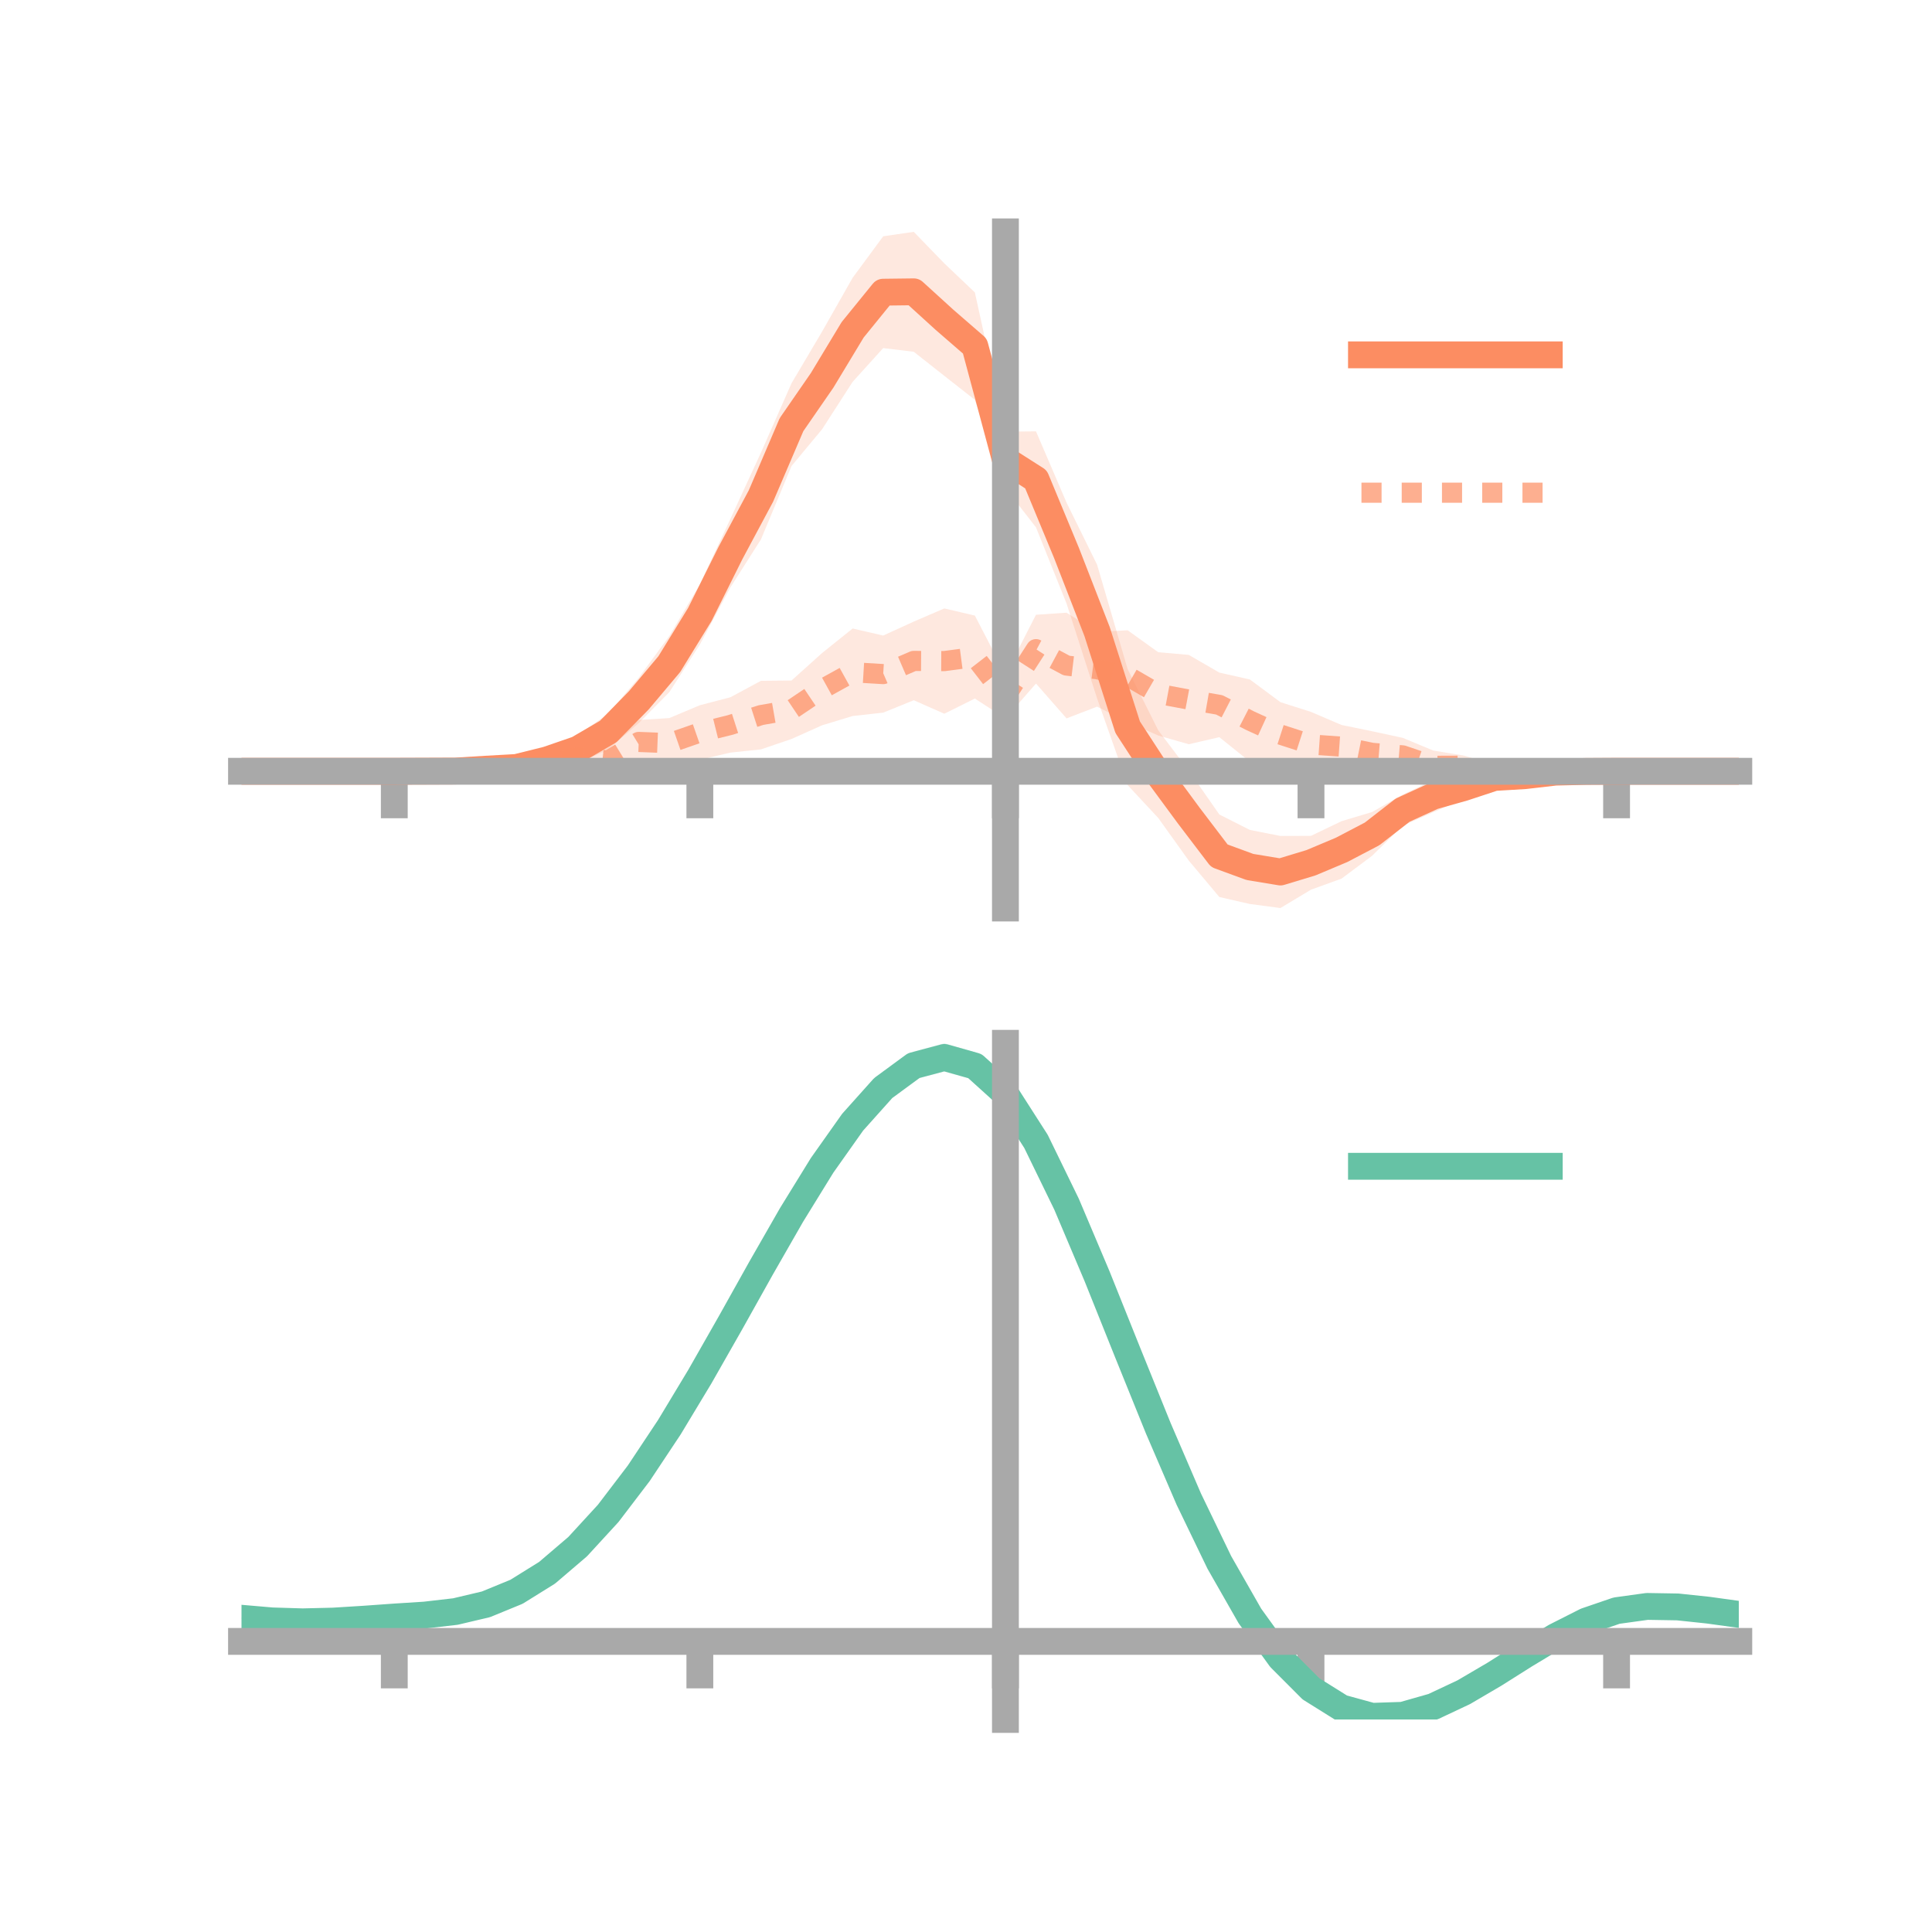 <?xml version="1.0" encoding="utf-8" standalone="no"?>
<!DOCTYPE svg PUBLIC "-//W3C//DTD SVG 1.1//EN"
  "http://www.w3.org/Graphics/SVG/1.1/DTD/svg11.dtd">
<!-- Created with matplotlib (https://matplotlib.org/) -->
<svg height="144pt" version="1.1" viewBox="0 0 144 144" width="144pt" xmlns="http://www.w3.org/2000/svg" xmlns:xlink="http://www.w3.org/1999/xlink">
 <defs>
  <style type="text/css">*{stroke-linecap:butt;stroke-linejoin:round;}</style>
 </defs>
 <g id="figure_1">
  <g id="patch_1">
   <path d="M 0 144 
L 144 144 
L 144 0 
L 0 0 
z
" style="fill:none;"/>
  </g>
  <g id="axes_1">
   <g id="patch_2">
    <path d="M 18 67.68 
L 129.6 67.68 
L 129.6 17.28 
L 18 17.28 
z
" style="fill:none;"/>
   </g>
   <g id="PolyCollection_1">
    <path clip-path="url(#p1a3e454b20)" d="M 18 57.486 
L 18 57.486 
L 20.278 57.486 
L 22.555 57.486 
L 24.833 57.486 
L 27.11 57.486 
L 29.388 57.486 
L 31.665 57.418 
L 33.943 57.296 
L 36.22 57.014 
L 38.498 56.697 
L 40.776 55.765 
L 43.053 54.791 
L 45.331 53.194 
L 47.608 50.517 
L 49.886 47.407 
L 52.163 43.556 
L 54.441 38.673 
L 56.718 33.734 
L 58.996 28.566 
L 61.273 24.716 
L 63.551 20.703 
L 65.829 17.612 
L 68.106 17.28 
L 70.384 19.632 
L 72.661 21.795 
L 74.939 32.171 
L 77.216 32.151 
L 79.494 37.462 
L 81.771 42.091 
L 84.049 49.878 
L 86.327 54.431 
L 88.604 57.436 
L 90.882 60.708 
L 93.159 61.858 
L 95.437 62.309 
L 97.714 62.298 
L 99.992 61.206 
L 102.269 60.523 
L 104.547 59.224 
L 106.824 58.146 
L 109.102 57.853 
L 111.38 57.383 
L 113.657 57.501 
L 115.935 57.353 
L 118.212 57.442 
L 120.49 57.486 
L 122.767 57.486 
L 125.045 57.486 
L 127.322 57.486 
L 129.6 57.486 
L 129.6 57.486 
L 129.6 57.486 
L 127.322 57.486 
L 125.045 57.486 
L 122.767 57.486 
L 120.49 57.486 
L 118.212 57.557 
L 115.935 57.748 
L 113.657 58.125 
L 111.38 58.516 
L 109.102 59.549 
L 106.824 60.54 
L 104.547 61.541 
L 102.269 63.785 
L 99.992 65.487 
L 97.714 66.311 
L 95.437 67.68 
L 93.159 67.379 
L 90.882 66.858 
L 88.604 64.144 
L 86.327 60.965 
L 84.049 58.518 
L 81.771 52.06 
L 79.494 44.982 
L 77.216 39.304 
L 74.939 36.382 
L 72.661 29.801 
L 70.384 28.014 
L 68.106 26.219 
L 65.829 25.944 
L 63.551 28.46 
L 61.273 31.995 
L 58.996 34.734 
L 56.718 40.201 
L 54.441 43.778 
L 52.163 48.036 
L 49.886 51.592 
L 47.608 53.892 
L 45.331 55.856 
L 43.053 56.912 
L 40.776 57.507 
L 38.498 57.708 
L 36.22 57.645 
L 33.943 57.643 
L 31.665 57.537 
L 29.388 57.486 
L 27.11 57.486 
L 24.833 57.486 
L 22.555 57.486 
L 20.278 57.486 
L 18 57.486 
z
" style="fill:#fc8d62;fill-opacity:0.2;"/>
   </g>
   <g id="PolyCollection_2">
    <path clip-path="url(#p1a3e454b20)" d="M 18 57.486 
L 18 57.486 
L 20.278 57.486 
L 22.555 57.486 
L 24.833 57.486 
L 27.11 57.486 
L 29.388 57.486 
L 31.665 57.423 
L 33.943 57.203 
L 36.22 56.87 
L 38.498 56.594 
L 40.776 56.184 
L 43.053 55.292 
L 45.331 55.261 
L 47.608 53.665 
L 49.886 53.521 
L 52.163 52.564 
L 54.441 51.97 
L 56.718 50.744 
L 58.996 50.722 
L 61.273 48.673 
L 63.551 46.845 
L 65.829 47.37 
L 68.106 46.33 
L 70.384 45.348 
L 72.661 45.882 
L 74.939 50.278 
L 77.216 45.821 
L 79.494 45.668 
L 81.771 47.091 
L 84.049 46.978 
L 86.327 48.613 
L 88.604 48.812 
L 90.882 50.131 
L 93.159 50.645 
L 95.437 52.336 
L 97.714 53.06 
L 99.992 54.035 
L 102.269 54.503 
L 104.547 54.993 
L 106.824 55.94 
L 109.102 56.315 
L 111.38 57.002 
L 113.657 57.068 
L 115.935 57.262 
L 118.212 57.426 
L 120.49 57.485 
L 122.767 57.486 
L 125.045 57.486 
L 127.322 57.486 
L 129.6 57.486 
L 129.6 57.486 
L 129.6 57.486 
L 127.322 57.486 
L 125.045 57.486 
L 122.767 57.486 
L 120.49 57.486 
L 118.212 57.543 
L 115.935 57.693 
L 113.657 57.904 
L 111.38 57.93 
L 109.102 57.828 
L 106.824 58.217 
L 104.547 57.609 
L 102.269 57.723 
L 99.992 57.267 
L 97.714 57.92 
L 95.437 57.167 
L 93.159 56.771 
L 90.882 54.945 
L 88.604 55.471 
L 86.327 54.82 
L 84.049 53.819 
L 81.771 52.668 
L 79.494 53.544 
L 77.216 50.948 
L 74.939 53.55 
L 72.661 52.065 
L 70.384 53.197 
L 68.106 52.192 
L 65.829 53.116 
L 63.551 53.368 
L 61.273 54.06 
L 58.996 55.079 
L 56.718 55.855 
L 54.441 56.094 
L 52.163 56.632 
L 49.886 57.259 
L 47.608 56.936 
L 45.331 58.128 
L 43.053 57.59 
L 40.776 57.832 
L 38.498 57.757 
L 36.22 57.657 
L 33.943 57.676 
L 31.665 57.55 
L 29.388 57.486 
L 27.11 57.486 
L 24.833 57.486 
L 22.555 57.486 
L 20.278 57.486 
L 18 57.486 
z
" style="fill:#fc8d62;fill-opacity:0.2;"/>
   </g>
   <g id="matplotlib.axis_1">
    <g id="xtick_1">
     <g id="line2d_1">
      <defs>
       <path d="M 0 0 
L 0 3.5 
" id="md68ec0780b" style="stroke:#a9a9a9;stroke-width:2;"/>
      </defs>
      <g>
       <use style="fill:#a9a9a9;stroke:#a9a9a9;stroke-width:2;" x="29.388" xlink:href="#md68ec0780b" y="57.486"/>
      </g>
     </g>
    </g>
    <g id="xtick_2">
     <g id="line2d_2">
      <g>
       <use style="fill:#a9a9a9;stroke:#a9a9a9;stroke-width:2;" x="52.163" xlink:href="#md68ec0780b" y="57.486"/>
      </g>
     </g>
    </g>
    <g id="xtick_3">
     <g id="line2d_3">
      <g>
       <use style="fill:#a9a9a9;stroke:#a9a9a9;stroke-width:2;" x="74.939" xlink:href="#md68ec0780b" y="57.486"/>
      </g>
     </g>
    </g>
    <g id="xtick_4">
     <g id="line2d_4">
      <g>
       <use style="fill:#a9a9a9;stroke:#a9a9a9;stroke-width:2;" x="97.714" xlink:href="#md68ec0780b" y="57.486"/>
      </g>
     </g>
    </g>
    <g id="xtick_5">
     <g id="line2d_5">
      <g>
       <use style="fill:#a9a9a9;stroke:#a9a9a9;stroke-width:2;" x="120.49" xlink:href="#md68ec0780b" y="57.486"/>
      </g>
     </g>
    </g>
   </g>
   <g id="matplotlib.axis_2"/>
   <g id="line2d_6">
    <path clip-path="url(#p1a3e454b20)" d="M 18 57.486 
L 20.278 57.486 
L 22.555 57.486 
L 24.833 57.486 
L 27.11 57.486 
L 29.388 57.486 
L 31.665 57.478 
L 33.943 57.469 
L 36.22 57.33 
L 38.498 57.203 
L 40.776 56.636 
L 43.053 55.852 
L 45.331 54.525 
L 47.608 52.205 
L 49.886 49.5 
L 52.163 45.796 
L 54.441 41.225 
L 56.718 36.968 
L 58.996 31.65 
L 61.273 28.355 
L 63.551 24.582 
L 65.829 21.778 
L 68.106 21.75 
L 70.384 23.823 
L 72.661 25.798 
L 74.939 34.277 
L 77.216 35.727 
L 79.494 41.222 
L 81.771 47.075 
L 84.049 54.198 
L 86.327 57.698 
L 88.604 60.79 
L 90.882 63.783 
L 93.159 64.618 
L 95.437 64.994 
L 97.714 64.304 
L 99.992 63.346 
L 102.269 62.154 
L 104.547 60.383 
L 106.824 59.343 
L 109.102 58.701 
L 111.38 57.949 
L 113.657 57.813 
L 115.935 57.55 
L 118.212 57.499 
L 120.49 57.486 
L 122.767 57.486 
L 125.045 57.486 
L 127.322 57.486 
L 129.6 57.486 
" style="fill:none;stroke:#fc8d62;stroke-linecap:square;stroke-width:2;"/>
   </g>
   <g id="line2d_7">
    <path clip-path="url(#p1a3e454b20)" d="M 18 57.486 
L 20.278 57.486 
L 22.555 57.486 
L 24.833 57.486 
L 27.11 57.486 
L 29.388 57.486 
L 31.665 57.487 
L 33.943 57.44 
L 36.22 57.263 
L 38.498 57.175 
L 40.776 57.008 
L 43.053 56.441 
L 45.331 56.694 
L 47.608 55.3 
L 49.886 55.39 
L 52.163 54.598 
L 54.441 54.032 
L 56.718 53.299 
L 58.996 52.9 
L 61.273 51.366 
L 63.551 50.106 
L 65.829 50.243 
L 68.106 49.261 
L 70.384 49.273 
L 72.661 48.973 
L 74.939 51.914 
L 77.216 48.384 
L 79.494 49.606 
L 81.771 49.879 
L 84.049 50.398 
L 86.327 51.716 
L 88.604 52.142 
L 90.882 52.538 
L 93.159 53.708 
L 95.437 54.752 
L 97.714 55.49 
L 99.992 55.651 
L 102.269 56.113 
L 104.547 56.301 
L 106.824 57.079 
L 109.102 57.071 
L 111.38 57.466 
L 113.657 57.486 
L 115.935 57.477 
L 118.212 57.485 
L 120.49 57.486 
L 122.767 57.486 
L 125.045 57.486 
L 127.322 57.486 
L 129.6 57.486 
" style="fill:none;stroke:#fc8d62;stroke-dasharray:1.5,1.5;stroke-dashoffset:0;stroke-opacity:0.7;stroke-width:1.5;"/>
   </g>
   <g id="patch_3">
    <path d="M 74.939 67.68 
L 74.939 17.28 
" style="fill:none;stroke:#a9a9a9;stroke-linecap:square;stroke-linejoin:miter;stroke-width:2;"/>
   </g>
   <g id="patch_4">
    <path d="M 129.6 67.68 
L 129.6 17.28 
" style="fill:none;"/>
   </g>
   <g id="patch_5">
    <path d="M 18 57.486 
L 129.6 57.486 
" style="fill:none;stroke:#a9a9a9;stroke-linecap:square;stroke-linejoin:miter;stroke-width:2;"/>
   </g>
   <g id="patch_6">
    <path d="M 18 17.28 
L 129.6 17.28 
" style="fill:none;"/>
   </g>
   <g id="legend_1">
    <g id="line2d_8">
     <path d="M 101.475 26.449 
L 115.475 26.449 
" style="fill:none;stroke:#fc8d62;stroke-linecap:square;stroke-width:2;"/>
    </g>
    <g id="line2d_9"/>
    <g id="text_1">
     <!--   -->
     <g transform="translate(121.075 28.899)scale(0.07 -0.07)">
      <defs>
       <path id="DejaVuSans-32"/>
      </defs>
      <use xlink:href="#DejaVuSans-32"/>
     </g>
    </g>
    <g id="line2d_10">
     <path d="M 101.475 36.724 
L 115.475 36.724 
" style="fill:none;stroke:#fc8d62;stroke-dasharray:1.5,1.5;stroke-dashoffset:0;stroke-opacity:0.7;stroke-width:1.5;"/>
    </g>
    <g id="line2d_11"/>
    <g id="text_2">
     <!--   -->
     <g transform="translate(121.075 39.174)scale(0.07 -0.07)">
      <use xlink:href="#DejaVuSans-32"/>
     </g>
    </g>
   </g>
  </g>
  <g id="axes_2">
   <g id="patch_7">
    <path d="M 18 128.16 
L 129.6 128.16 
L 129.6 77.76 
L 18 77.76 
z
" style="fill:none;"/>
   </g>
   <g id="PolyCollection_3">
    <path clip-path="url(#pc511006d75)" d="M 18 120.661 
L 18 120.572 
L 20.278 120.778 
L 22.555 120.851 
L 24.833 120.792 
L 27.11 120.642 
L 29.388 120.471 
L 31.665 120.321 
L 33.943 120.053 
L 36.22 119.507 
L 38.498 118.559 
L 40.776 117.116 
L 43.053 115.127 
L 45.331 112.584 
L 47.608 109.517 
L 49.886 105.994 
L 52.163 102.115 
L 54.441 98.01 
L 56.718 93.832 
L 58.996 89.757 
L 61.273 85.974 
L 63.551 82.681 
L 65.829 80.082 
L 68.106 78.377 
L 70.384 77.76 
L 72.661 78.417 
L 74.939 80.514 
L 77.216 84.128 
L 79.494 88.886 
L 81.771 94.357 
L 84.049 100.135 
L 86.327 105.865 
L 88.604 111.25 
L 90.882 116.054 
L 93.159 120.109 
L 95.437 123.311 
L 97.714 125.62 
L 99.992 127.056 
L 102.269 127.688 
L 104.547 127.621 
L 106.824 126.988 
L 109.102 125.938 
L 111.38 124.628 
L 113.657 123.221 
L 115.935 121.873 
L 118.212 120.737 
L 120.49 119.961 
L 122.767 119.648 
L 125.045 119.691 
L 127.322 119.941 
L 129.6 120.269 
L 129.6 120.386 
L 129.6 120.386 
L 127.322 120.083 
L 125.045 119.851 
L 122.767 119.818 
L 120.49 120.135 
L 118.212 120.92 
L 115.935 122.087 
L 113.657 123.485 
L 111.38 124.951 
L 109.102 126.316 
L 106.824 127.411 
L 104.547 128.074 
L 102.269 128.16 
L 99.992 127.544 
L 97.714 126.135 
L 95.437 123.88 
L 93.159 120.773 
L 90.882 116.852 
L 88.604 112.215 
L 86.327 107.019 
L 84.049 101.487 
L 81.771 95.904 
L 79.494 90.615 
L 77.216 86.013 
L 74.939 82.52 
L 72.661 80.5 
L 70.384 79.872 
L 68.106 80.47 
L 65.829 82.11 
L 63.551 84.601 
L 61.273 87.748 
L 58.996 91.355 
L 56.718 95.232 
L 54.441 99.2 
L 52.163 103.094 
L 49.886 106.77 
L 47.608 110.108 
L 45.331 113.016 
L 43.053 115.433 
L 40.776 117.334 
L 38.498 118.725 
L 36.22 119.647 
L 33.943 120.178 
L 31.665 120.436 
L 29.388 120.575 
L 27.11 120.73 
L 24.833 120.863 
L 22.555 120.911 
L 20.278 120.845 
L 18 120.661 
z
" style="fill:#66c2a5;fill-opacity:0.2;"/>
   </g>
   <g id="matplotlib.axis_3">
    <g id="xtick_6">
     <g id="line2d_12">
      <g>
       <use style="fill:#a9a9a9;stroke:#a9a9a9;stroke-width:2;" x="29.388" xlink:href="#md68ec0780b" y="122.34"/>
      </g>
     </g>
    </g>
    <g id="xtick_7">
     <g id="line2d_13">
      <g>
       <use style="fill:#a9a9a9;stroke:#a9a9a9;stroke-width:2;" x="52.163" xlink:href="#md68ec0780b" y="122.34"/>
      </g>
     </g>
    </g>
    <g id="xtick_8">
     <g id="line2d_14">
      <g>
       <use style="fill:#a9a9a9;stroke:#a9a9a9;stroke-width:2;" x="74.939" xlink:href="#md68ec0780b" y="122.34"/>
      </g>
     </g>
    </g>
    <g id="xtick_9">
     <g id="line2d_15">
      <g>
       <use style="fill:#a9a9a9;stroke:#a9a9a9;stroke-width:2;" x="97.714" xlink:href="#md68ec0780b" y="122.34"/>
      </g>
     </g>
    </g>
    <g id="xtick_10">
     <g id="line2d_16">
      <g>
       <use style="fill:#a9a9a9;stroke:#a9a9a9;stroke-width:2;" x="120.49" xlink:href="#md68ec0780b" y="122.34"/>
      </g>
     </g>
    </g>
   </g>
   <g id="matplotlib.axis_4"/>
   <g id="line2d_17">
    <path clip-path="url(#pc511006d75)" d="M 18 120.616 
L 20.278 120.812 
L 22.555 120.881 
L 24.833 120.827 
L 27.11 120.686 
L 29.388 120.523 
L 31.665 120.378 
L 33.943 120.115 
L 36.22 119.577 
L 38.498 118.642 
L 40.776 117.225 
L 43.053 115.28 
L 45.331 112.8 
L 47.608 109.812 
L 49.886 106.382 
L 52.163 102.605 
L 54.441 98.605 
L 56.718 94.532 
L 58.996 90.556 
L 61.273 86.861 
L 63.551 83.641 
L 65.829 81.096 
L 68.106 79.424 
L 70.384 78.816 
L 72.661 79.458 
L 74.939 81.517 
L 77.216 85.071 
L 79.494 89.751 
L 81.771 95.13 
L 84.049 100.811 
L 86.327 106.442 
L 88.604 111.733 
L 90.882 116.453 
L 93.159 120.441 
L 95.437 123.595 
L 97.714 125.877 
L 99.992 127.3 
L 102.269 127.924 
L 104.547 127.848 
L 106.824 127.199 
L 109.102 126.127 
L 111.38 124.79 
L 113.657 123.353 
L 115.935 121.98 
L 118.212 120.828 
L 120.49 120.048 
L 122.767 119.733 
L 125.045 119.771 
L 127.322 120.012 
L 129.6 120.328 
" style="fill:none;stroke:#66c2a5;stroke-linecap:square;stroke-width:2;"/>
   </g>
   <g id="patch_8">
    <path d="M 74.939 128.16 
L 74.939 77.76 
" style="fill:none;stroke:#a9a9a9;stroke-linecap:square;stroke-linejoin:miter;stroke-width:2;"/>
   </g>
   <g id="patch_9">
    <path d="M 129.6 128.16 
L 129.6 77.76 
" style="fill:none;"/>
   </g>
   <g id="patch_10">
    <path d="M 18 122.34 
L 129.6 122.34 
" style="fill:none;stroke:#a9a9a9;stroke-linecap:square;stroke-linejoin:miter;stroke-width:2;"/>
   </g>
   <g id="patch_11">
    <path d="M 18 77.76 
L 129.6 77.76 
" style="fill:none;"/>
   </g>
   <g id="legend_2">
    <g id="line2d_18">
     <path d="M 101.475 86.929 
L 115.475 86.929 
" style="fill:none;stroke:#66c2a5;stroke-linecap:square;stroke-width:2;"/>
    </g>
    <g id="line2d_19"/>
    <g id="text_3">
     <!--   -->
     <g transform="translate(121.075 89.379)scale(0.07 -0.07)">
      <use xlink:href="#DejaVuSans-32"/>
     </g>
    </g>
   </g>
  </g>
 </g>
 <defs>
  <clipPath id="p1a3e454b20">
   <rect height="50.4" width="111.6" x="18" y="17.28"/>
  </clipPath>
  <clipPath id="pc511006d75">
   <rect height="50.4" width="111.6" x="18" y="77.76"/>
  </clipPath>
 </defs>
</svg>
